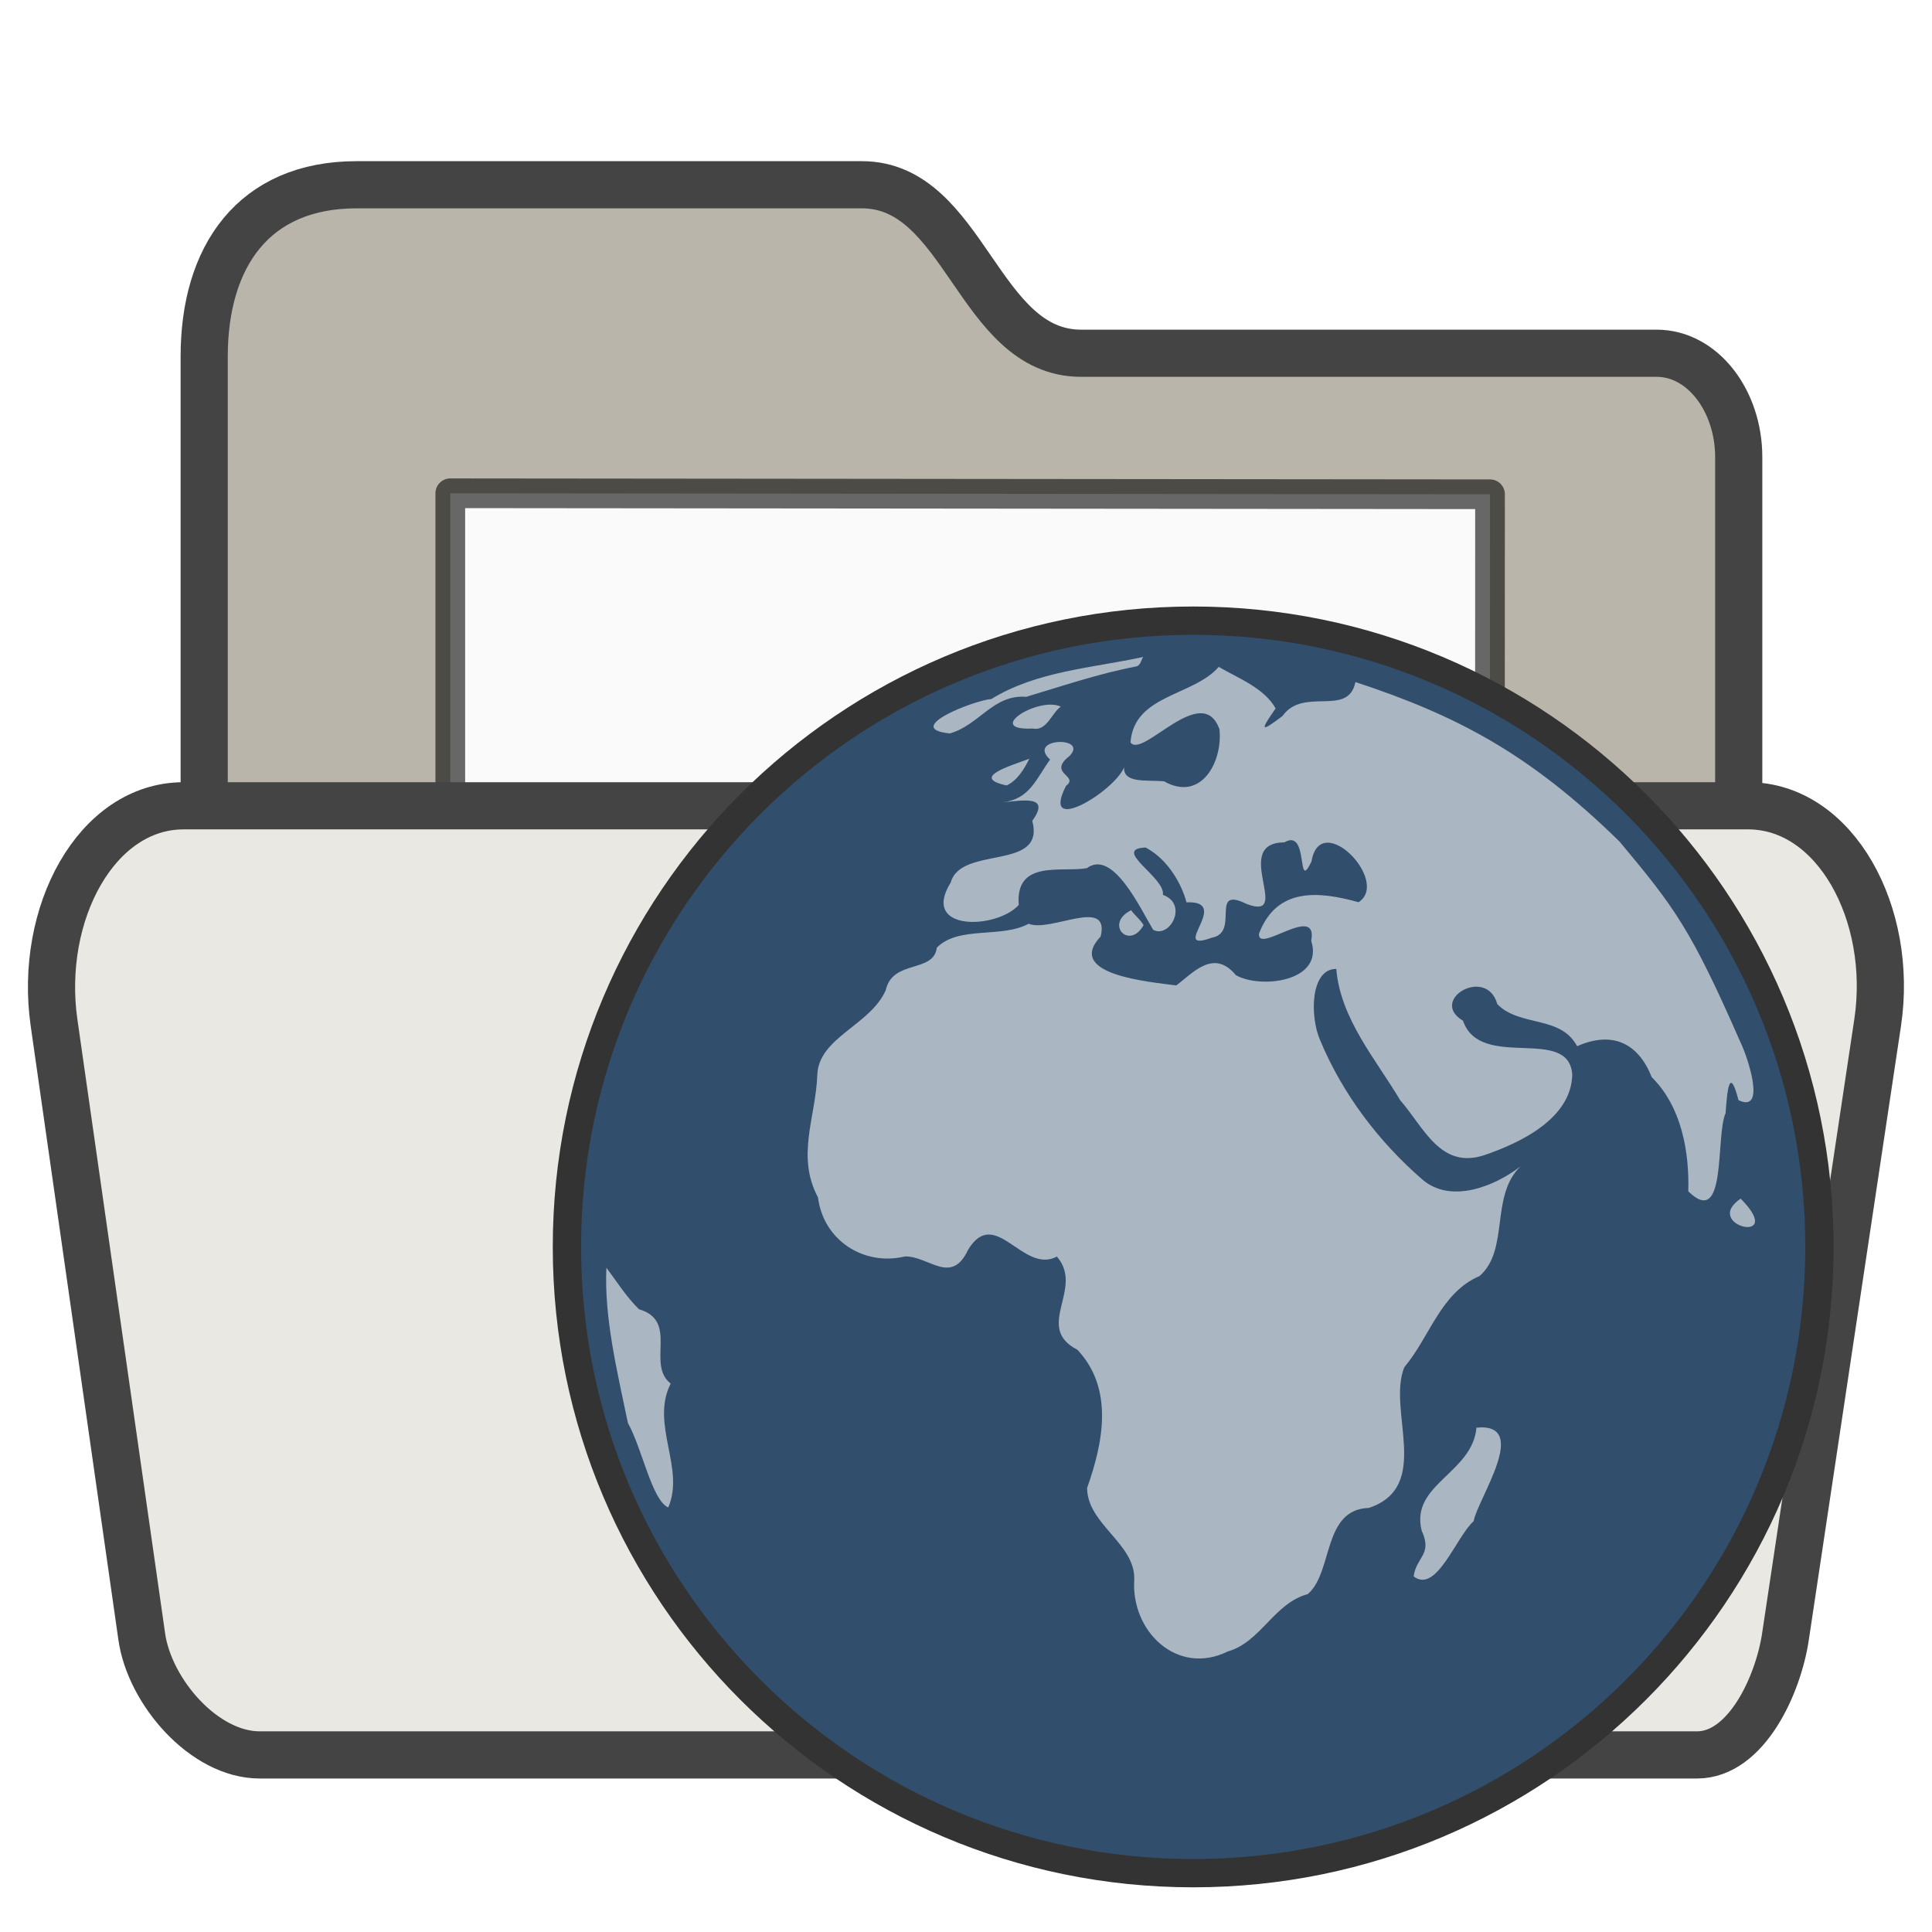 <?xml version="1.0" encoding="UTF-8" standalone="no"?>
<!-- Created with Inkscape (http://www.inkscape.org/) -->
<!-- 
Created By Andrew Fitzsimon.
Much of this document has been manually cleaned and crafted in a text editor so that only the colour definitions and basic presentation related data remain in the XML. 
Changes to this document may compromise the structure of this palette.
-->
<svg
   xmlns:dc="http://purl.org/dc/elements/1.1/"
   xmlns:cc="http://web.resource.org/cc/"
   xmlns:rdf="http://www.w3.org/1999/02/22-rdf-syntax-ns#"
   xmlns:svg="http://www.w3.org/2000/svg"
   xmlns="http://www.w3.org/2000/svg"
   xmlns:xlink="&amp;#38;#38;#38;#38;#38;#38;#38;#38;#38;#38;#38;ns_xlink;"
   xmlns:sodipodi="http://inkscape.sourceforge.net/DTD/sodipodi-0.dtd"
   xmlns:inkscape="http://www.inkscape.org/namespaces/inkscape"
   sodipodi:docbase="/home/andy/Desktop/Etiquette/human/scalable/apps"
   sodipodi:docname="gftp.svg"
   inkscape:version="0.41+cvs"
   sodipodi:version="0.32"
   id="Etiquette"
   height="128"
   width="128"
   y="00"
   x="00"
   version="1.0">
  <sodipodi:namedview
     gridempopacity="0"
     gridempcolor="#3f3fff"
     gridempspacing="14"
     gridopacity="0"
     gridcolor="#ffffff"
     inkscape:grid-bbox="false"
     showborder="true"
     gridtolerance="40pt"
     inkscape:grid-points="false"
     gridoriginx="0pt"
     gridoriginy="0pt"
     gridspacingy="8pt"
     gridspacingx="8pt"
     showgrid="true"
     inkscape:current-layer="Etiquette"
     inkscape:window-y="10"
     inkscape:window-x="137"
     inkscape:window-height="536"
     inkscape:window-width="531"
     inkscape:cy="76.330048"
     inkscape:cx="108.77542"
     inkscape:zoom="0.50000000"
     inkscape:pageshadow="0"
     inkscape:pageopacity="0.0"
     borderopacity="1.0"
     bordercolor="#666666"
     pagecolor="#ffffff"
     id="base" />
  <defs
     id="Gradients">
    <radialGradient
       inkscape:collect="always"
       xlink:href="#MaterialSoftShadow"
       id="radialGradient26795"
       gradientUnits="userSpaceOnUse"
       cx="-289.091"
       cy="598.367"
       fx="-289.091"
       fy="598.367"
       r="125.205" />
    <linearGradient
       id="linearGradient2381">
      <stop
         style="stop-color:#000000;stop-opacity:0.471;"
         offset="0"
         id="stop2382" />
      <stop
         style="stop-color:#000000;stop-opacity:0.192;"
         offset="0.316"
         id="stop2384" />
      <stop
         style="stop-color:#6f6f6f;stop-opacity:0;"
         offset="1"
         id="stop2383" />
    </linearGradient>
    <radialGradient
       inkscape:collect="always"
       xlink:href="#linearGradient2381"
       id="radialGradient26794"
       gradientUnits="userSpaceOnUse"
       cx="-289.091"
       cy="598.367"
       fx="-289.091"
       fy="598.367"
       r="125.205" />
    <linearGradient
       id="linearGradient1694">
      <stop
         style="stop-color:#9db8d2;stop-opacity:1;"
         offset="0"
         id="stop1696" />
      <stop
         style="stop-color:#7590ae;stop-opacity:1;"
         offset="0.57"
         id="stop1698" />
      <stop
         style="stop-color:#314e6c;stop-opacity:1;"
         offset="1"
         id="stop1697" />
    </linearGradient>
    <radialGradient
       inkscape:collect="always"
       xlink:href="#linearGradient1694"
       id="radialGradient26790"
       gradientUnits="userSpaceOnUse"
       gradientTransform="matrix(0.558,0,0,0.558,-57.231,-55.933)"
       cx="244.434"
       cy="248.49"
       fx="242.125"
       fy="203.933"
       r="83.198" />
    <linearGradient
       id="linearGradient1693">
      <stop
         style="stop-color:#ffffff;stop-opacity:1;"
         offset="0"
         id="stop1694" />
      <stop
         style="stop-color:#ffffff;stop-opacity:0;"
         offset="1"
         id="stop1695" />
    </linearGradient>
    <linearGradient
       inkscape:collect="always"
       xlink:href="#linearGradient1693"
       id="linearGradient26788"
       gradientUnits="userSpaceOnUse"
       gradientTransform="matrix(0.635,0,0,0.554,31.751,37.057)"
       x1="88.009"
       y1="-11.109"
       x2="72.716"
       y2="162.853" />
    <linearGradient
       inkscape:collect="always"
       xlink:href="#WhiteTransparent"
       id="linearGradient26786"
       gradientUnits="userSpaceOnUse"
       gradientTransform="matrix(0.558,0,0,0.558,-57.231,-55.933)"
       x1="246.589"
       y1="330.423"
       x2="246.589"
       y2="276.505" />
    <linearGradient
       inkscape:collect="always"
       xlink:href="#WhiteTransparent"
       id="linearGradient26784"
       gradientUnits="userSpaceOnUse"
       gradientTransform="matrix(0.897,0,0,0.961,31.636,37.176)"
       x1="78.17"
       y1="-17.627"
       x2="77.408"
       y2="32.579" />
    <linearGradient
       id="linearGradient92"
       inkscape:collect="always">
      <stop
         id="stop93"
         offset="0"
         style="stop-color:#000000;stop-opacity:1;" />
      <stop
         id="stop94"
         offset="1"
         style="stop-color:#000000;stop-opacity:0;" />
    </linearGradient>
    <linearGradient
       id="3DShadowGradient">
      <stop
         id="stop3933"
         offset="0"
         style="stop-color:#565248;stop-opacity:1;" />
      <stop
         id="stop3934"
         offset="1"
         style="stop-color:#565248;stop-opacity:0;" />
    </linearGradient>
    <radialGradient
       r="56.143"
       fy="142.81"
       fx="25.459"
       cy="175.835"
       cx="25.912"
       gradientUnits="userSpaceOnUse"
       id="radialGradient2970"
       xlink:href="#MaterialSoftShadow"
       inkscape:collect="always" />
    <linearGradient
       id="Basic3DDarkGradient">
      <stop
         id="stop3929"
         offset="0"
         style="stop-color:#807d74;stop-opacity:1;" />
      <stop
         id="stop3930"
         offset="1"
         style="stop-color:#807d74;stop-opacity:0;" />
    </linearGradient>
    <linearGradient
       id="MaterialSoftShadow">
      <stop
         id="stop2619"
         offset="0"
         style="stop-color:#000000;stop-opacity:0.215;" />
      <stop
         id="stop2621"
         offset="0.5"
         style="stop-color:#000000;stop-opacity:0.098;" />
      <stop
         id="stop2620"
         offset="1"
         style="stop-color:#000000;stop-opacity:0;" />
    </linearGradient>
    <linearGradient
       id="WhiteTransparent">
      <stop
         id="stopWhiteFull"
         offset="0"
         style="stop-color:#ffffff;stop-opacity:1;" />
      <stop
         id="stopWhiteTransparent"
         offset="1"
         style="stop-color:#ffffff;stop-opacity:0;" />
    </linearGradient>
    <linearGradient
       y2="207.165"
       x2="26.889"
       y1="160.475"
       x1="26.846"
       gradientTransform="matrix(3.18,0,0,0.346,-3.049,-4.712)"
       gradientUnits="userSpaceOnUse"
       id="linearGradient10409"
       xlink:href="#WhiteTransparent"
       inkscape:collect="always" />
    <linearGradient
       y2="124.185"
       x2="78.711"
       y1="124.185"
       x1="3.398"
       gradientTransform="matrix(1.532,0,0,0.719,-3.049,-5.176)"
       gradientUnits="userSpaceOnUse"
       id="linearGradient10415"
       xlink:href="#Basic3DDarkGradient"
       inkscape:collect="always" />
    <linearGradient
       y2="23.748"
       x2="65.807"
       y1="55.496"
       x1="65.104"
       gradientTransform="scale(1.151,0.869)"
       gradientUnits="userSpaceOnUse"
       id="linearGradient10421"
       xlink:href="#Basic3DDarkGradient"
       inkscape:collect="always" />
    <linearGradient
       gradientUnits="userSpaceOnUse"
       y2="148.938"
       x2="41.34"
       y1="235.005"
       x1="38.307"
       gradientTransform="matrix(1.912,0,0,0.576,-3.049,-5.176)"
       id="linearGradient194"
       xlink:href="#WhiteTransparent"
       inkscape:collect="always" />
    <linearGradient
       gradientUnits="userSpaceOnUse"
       y2="52.618"
       x2="59.674"
       y1="-6.464"
       x1="51.691"
       gradientTransform="matrix(1.223,0,0,0.9,-3.049,-5.176)"
       id="linearGradient198"
       xlink:href="#3DShadowGradient"
       inkscape:collect="always" />
    <linearGradient
       gradientUnits="userSpaceOnUse"
       y2="85.135"
       x2="34.19"
       y1="109.362"
       x1="34.19"
       gradientTransform="scale(1.885,0.531)"
       id="linearGradient225"
       xlink:href="#linearGradient92"
       inkscape:collect="always" />
    <linearGradient
       y2="253.638"
       x2="55.407"
       y1="92.17"
       x1="55.407"
       gradientTransform="scale(1.46,0.685)"
       gradientUnits="userSpaceOnUse"
       id="linearGradient102"
       xlink:href="#Basic3DDarkGradient"
       inkscape:collect="always" />
    <linearGradient
       y2="125.368"
       x2="33.548"
       y1="237.152"
       x1="38.522"
       gradientTransform="scale(1.823,0.549)"
       gradientUnits="userSpaceOnUse"
       id="linearGradient866"
       xlink:href="#MaterialSoftShadow"
       inkscape:collect="always" />
  </defs>
  <path
     transform="matrix(1.062,0,0,7.393471e-2,34.349,106.702)"
     d="M 82.055 175.835 A 56.143 56.143 0 1 1  -30.231,175.835 A 56.143 56.143 0 1 1  82.055 175.835 z"
     sodipodi:ry="56.143108"
     sodipodi:rx="56.143108"
     sodipodi:cy="175.83524"
     sodipodi:cx="25.912205"
     id="path10398"
     style="fill:url(#radialGradient2970);fill-opacity:1;fill-rule:evenodd;stroke-width:1pt"
     sodipodi:type="arc" />
  <path
     sodipodi:nodetypes="cczzzzzcc"
     id="path10399"
     d="M 13.528,89.021 L 13.528,23.621 C 13.528,17.012 16.786,12.24 23.633,12.24 L 57.1,12.24 C 63.946,12.24 64.777,23.403 71.623,23.403 L 109.749,23.403 C 112.84,23.403 115.195,26.601 115.195,30.275 L 115.195,89.021 L 13.528,89.021 z "
     style="stroke-opacity:1;stroke-miterlimit:4;stroke-width:3.125;stroke:#444444;fill-rule:evenodd;fill-opacity:1;fill:#bab5ab;stroke-dasharray:none" />
  <path
     sodipodi:nodetypes="cczzzzzcc"
     id="path10401"
     d="M 17.315,85.635 L 17.315,26.447 C 17.315,20.466 20.264,16.147 26.46,16.147 L 54.924,16.147 C 61.12,16.147 61.872,26.25 68.068,26.25 L 106.74,26.25 C 109.537,26.25 111.669,29.144 111.669,32.469 L 111.669,85.635 L 17.315,85.635 z "
     style="fill:url(#linearGradient198);fill-opacity:1;fill-rule:evenodd;stroke:none;stroke-width:1.25;stroke-opacity:0.34" />
  <path
     sodipodi:nodetypes="cczzzzzcc"
     id="path10400"
     d="M 13.528,89.021 L 13.528,23.621 C 13.528,17.012 16.786,12.24 23.633,12.24 L 57.1,12.24 C 63.946,12.24 64.777,23.403 71.623,23.403 L 109.749,23.403 C 112.84,23.403 115.195,26.601 115.195,30.275 L 115.195,89.021 L 13.528,89.021 z "
     style="stroke-opacity:0.34;stroke-width:1.25;stroke:none;fill-rule:evenodd;fill-opacity:1.0;fill:url(#linearGradient10421)" />
  <path
     sodipodi:nodetypes="ccccc"
     id="path10402"
     d="M 29.833,32.68 L 29.833,109.265 L 98.692,109.265 L 98.718,32.746 L 29.833,32.68 z "
     style="fill:#fafafa;fill-opacity:1;fill-rule:evenodd;stroke:#000000;stroke-width:1.967;stroke-linecap:round;stroke-linejoin:round;stroke-miterlimit:4;stroke-opacity:0.588" />
  <path
     sodipodi:nodetypes="ccccc"
     id="path10424"
     d="M 28.94,37.015 L 28.94,56.69 L 98.816,56.69 L 98.842,37.032 L 28.94,37.015 z "
     style="stroke-opacity:0.588;stroke-miterlimit:4;stroke-linejoin:round;stroke-linecap:round;stroke-width:1.49;stroke:none;fill-rule:evenodd;fill-opacity:1.0;fill:url(#linearGradient225)" />
  <path
     sodipodi:nodetypes="czzzzzzzz"
     id="path10403"
     d="M 3.58,67.752 L 9.392,108.434 C 9.915,112.09 13.522,116.268 17.204,116.268 L 112.433,116.268 C 115.687,116.268 117.807,111.662 118.291,108.434 L 124.399,67.752 C 125.477,60.569 121.613,53.386 115.813,53.386 L 12.166,53.386 C 6.366,53.386 2.553,60.562 3.58,67.752 z "
     style="stroke-opacity:1;stroke-miterlimit:4;stroke-width:3.125;stroke:#444444;fill-rule:evenodd;fill-opacity:1;fill:#eae8e3;stroke-dasharray:none" />
  <path
     sodipodi:nodetypes="czzzzzzzz"
     id="path10404"
     d="M 4.315,67.077 L 10.532,107.879 C 11.03,111.145 14.612,114.822 18.249,114.877 L 111.386,116.268 C 114.6,116.316 116.732,112.16 117.173,109.27 L 123.665,66.711 C 124.646,60.279 120.913,53.857 115.183,53.878 L 12.797,54.243 C 7.067,54.264 3.336,60.653 4.315,67.077 z "
     style="opacity:0.283;fill:url(#linearGradient10415);fill-opacity:1;fill-rule:evenodd;stroke:none;stroke-width:1.394;stroke-miterlimit:4;stroke-opacity:0.314" />
  <path
     sodipodi:nodetypes="czzzzzzzz"
     id="path101"
     d="M 4.315,67.077 L 9.648,109.204 C 10.063,112.483 13.728,116.2 17.365,116.202 L 111.386,116.268 C 114.6,116.27 116.732,112.16 117.173,109.27 L 123.665,66.711 C 124.646,60.279 120.913,53.857 115.183,53.878 L 12.797,54.243 C 7.067,54.264 3.499,60.63 4.315,67.077 z "
     style="stroke-opacity:0.48;stroke-miterlimit:4;stroke-width:1.394;stroke:none;fill-rule:evenodd;fill-opacity:1.0;fill:url(#linearGradient102);opacity:0.484" />
  <path
     sodipodi:nodetypes="czzzzcc"
     id="path10405"
     d="M 10.033,78.4 L 14.021,101.488 C 14.702,105.431 14.206,111.192 19.941,111.161 L 106.4,110.691 C 113.405,110.653 112.794,107.22 113.807,102.425 L 118.865,78.487 L 10.033,78.4 z "
     style="fill:url(#linearGradient194);fill-opacity:1;fill-rule:evenodd;stroke-width:1pt;opacity:0.113" />
  <path
     sodipodi:nodetypes="czzzzzz"
     id="path10407"
     d="M 4.968,66.485 C 4.782,67.292 8.265,59.376 14.172,59.376 L 111.837,59.376 C 119.103,59.376 122.282,66.95 122.469,66.144 C 122.655,65.337 124.489,54.536 113.182,54.536 L 14.596,54.536 C 3.15,54.536 5.155,65.679 4.968,66.485 z "
     style="fill:url(#linearGradient10409);fill-opacity:1;fill-rule:evenodd;stroke-width:0.904pt" />
  <path
     sodipodi:nodetypes="czzzzzzzz"
     id="path99"
     d="M 3.58,67.752 L 9.392,108.434 C 9.915,112.09 13.522,116.268 17.204,116.268 L 112.433,116.268 C 115.687,116.268 117.807,111.662 118.291,108.434 L 124.399,67.752 C 125.477,60.569 121.613,53.386 115.813,53.386 L 12.166,53.386 C 6.366,53.386 2.553,60.562 3.58,67.752 z "
     style="fill:none;fill-opacity:1;fill-rule:evenodd;stroke:none;stroke-width:2.623;stroke-miterlimit:4;stroke-opacity:1" />
  <path
     sodipodi:nodetypes="ccccc"
     id="path864"
     d="M 8.801,67.9 L 14.021,101.488 C 19.052,79.461 108.365,78.977 113.807,102.425 L 118.865,67.987 L 8.801,67.9 z "
     style="fill:url(#linearGradient866);fill-opacity:1.0;fill-rule:evenodd;stroke-width:1pt" />
  <path
     sodipodi:type="arc"
     style="fill:url(#radialGradient26795);fill-opacity:1;fill-rule:evenodd;stroke:none;stroke-width:1pt;stroke-linecap:butt;stroke-linejoin:miter;stroke-opacity:1"
     id="path4284"
     sodipodi:cx="-289.09140"
     sodipodi:cy="598.36652"
     sodipodi:rx="125.20509"
     sodipodi:ry="125.20509"
     d="M -163.886 598.367 A 125.205 125.205 0 1 1  -414.296,598.367 A 125.205 125.205 0 1 1  -163.886 598.367 z"
     transform="matrix(-0.238,0,0,6.612441e-2,8.416,73.704)" />
  <path
     sodipodi:type="arc"
     style="fill:url(#radialGradient26794);fill-opacity:1;fill-rule:evenodd;stroke:none;stroke-width:1pt;stroke-linecap:butt;stroke-linejoin:miter;stroke-opacity:1"
     id="path4285"
     sodipodi:cx="-289.09140"
     sodipodi:cy="598.36652"
     sodipodi:rx="125.20509"
     sodipodi:ry="125.20509"
     d="M -163.886 598.367 A 125.205 125.205 0 1 1  -414.296,598.367 A 125.205 125.205 0 1 1  -163.886 598.367 z"
     transform="matrix(-0.332,0,0,0.203,-14.581,-19.673)" />
  <path
     d="M 120.666,82.682 C 120.666,59.767 102.09,41.191 79.175,41.191 C 56.26,41.191 37.684,59.767 37.684,82.682 C 37.684,105.597 56.26,124.173 79.175,124.173 C 102.09,124.173 120.666,105.597 120.666,82.682 z "
     style="fill:#314e6c;fill-opacity:1;fill-rule:evenodd;stroke:none;stroke-width:8.716;stroke-linecap:butt;stroke-linejoin:miter;stroke-miterlimit:4;stroke-opacity:1"
     id="path4286" />
  <path
     d="M 120.542,82.611 C 120.542,59.696 101.966,41.12 79.051,41.12 C 56.137,41.12 37.56,59.696 37.56,82.611 C 37.56,105.525 56.137,124.102 79.051,124.102 C 101.966,124.102 120.542,105.525 120.542,82.611 z "
     style="fill:url(#radialGradient26790);fill-opacity:1;fill-rule:evenodd;stroke:#333333;stroke-width:1.875;stroke-linecap:butt;stroke-linejoin:miter;stroke-miterlimit:4;stroke-opacity:1;stroke-dasharray:none"
     id="path4287" />
  <path
     d="M 75.742,43.525 C 72.344,44.266 68.712,44.451 65.678,46.311 C 64.503,46.407 59.756,48.269 62.925,48.593 C 64.887,48.036 65.799,45.995 67.99,46.166 C 70.342,45.467 72.761,44.634 75.325,44.144 C 75.589,44.021 75.595,43.73 75.742,43.525 z M 80.744,44.183 C 79.046,46.135 75.133,46.011 74.899,49.19 C 75.699,50.29 79.635,45.115 80.792,48.312 C 81.02,50.455 79.592,53.16 77.118,51.763 C 75.917,51.663 74.422,51.91 74.472,50.836 C 73.849,52.412 68.884,55.462 70.628,52.063 C 71.534,51.383 69.361,51.259 70.854,50.09 C 72.174,48.749 67.983,48.875 69.57,50.322 C 68.65,51.59 68.236,52.938 66.429,53.159 C 67.971,52.987 69.575,52.737 68.391,54.384 C 69.284,57.739 63.677,55.987 62.989,58.464 C 60.95,61.745 66.043,61.571 67.496,59.955 C 67.251,56.921 70.373,57.817 72.011,57.517 C 73.732,56.24 75.55,60.192 76.401,61.604 C 77.518,62.194 78.743,59.884 77.043,59.287 C 77.244,58.153 73.593,56.234 75.904,56.151 C 77.449,56.973 78.318,58.675 78.609,59.783 C 81.688,59.644 77.344,63.202 80.299,62.12 C 82.171,61.785 80.097,58.662 82.583,59.886 C 85.724,61.093 81.504,55.833 85.091,55.81 C 86.757,54.826 85.863,59.23 86.889,57.077 C 87.471,53.59 92.135,58.378 90.01,59.774 C 87.307,59.022 84.585,58.803 83.415,61.846 C 83.251,63.279 87.351,59.779 86.872,62.335 C 87.737,65.046 83.48,65.539 81.874,64.6 C 80.398,62.823 79.023,64.479 77.925,65.288 C 76.212,65.049 70.514,64.596 72.922,62.043 C 73.56,59.378 69.595,61.8 68.152,61.2 C 66.331,62.187 63.524,61.313 62.067,62.784 C 61.859,64.491 59.13,63.55 58.683,65.604 C 57.651,67.942 54.233,68.722 54.147,71.228 C 54.049,74.029 52.73,76.577 54.195,79.337 C 54.547,82.159 57.22,83.905 59.956,83.242 C 61.54,83.208 63.025,85.189 64.139,82.8 C 65.935,79.842 67.77,84.448 70.021,83.252 C 71.874,85.387 68.471,87.926 71.376,89.421 C 73.811,92.001 73.088,95.585 72.023,98.581 C 72.04,100.994 75.207,102.25 75.149,104.641 C 74.907,108.063 77.987,111.066 81.348,109.412 C 83.526,108.798 84.408,106.211 86.641,105.614 C 88.335,104.184 87.599,100.005 90.692,99.903 C 94.914,98.492 91.885,93.445 93.036,90.587 C 94.723,88.594 95.44,85.644 98.025,84.54 C 100.022,82.79 98.703,79.264 100.73,77.282 C 99.013,78.606 96.125,79.763 94.246,78.156 C 91.337,75.633 88.946,72.477 87.463,68.918 C 86.769,67.344 86.813,64.179 88.533,64.194 C 88.804,67.497 91.141,70.157 92.771,72.899 C 94.331,74.681 95.419,77.475 98.313,76.541 C 100.759,75.712 104.112,74.091 104.165,71.192 C 103.937,67.908 98.082,70.975 96.926,67.624 C 94.616,66.248 98.499,63.974 99.199,66.526 C 100.698,68.056 103.388,67.248 104.49,69.315 C 106.722,68.317 108.508,69.019 109.428,71.361 C 111.395,73.309 111.927,76.261 111.854,78.931 C 114.436,81.447 113.642,75.268 114.325,73.749 C 114.428,72.308 114.573,70.533 115.18,72.89 C 117.069,73.796 115.753,69.947 115.322,69.08 C 112.009,61.512 110.944,60.125 107.31,55.768 C 101.313,49.886 96.439,47.376 89.8,45.187 C 89.317,47.544 86.369,45.469 84.962,47.443 C 83.487,48.559 83.48,48.416 84.514,46.935 C 83.763,45.588 82.057,44.944 80.744,44.183 z M 70.282,46.816 C 68.808,46.118 65.154,48.422 68.426,48.267 C 69.351,48.459 69.659,47.258 70.282,46.816 z M 68.195,50.269 C 67.018,50.719 64.222,51.511 66.693,52.039 C 67.401,51.707 67.862,50.945 68.195,50.269 z M 74.939,60.304 C 73.149,61.202 74.822,62.988 75.767,61.289 C 75.542,60.917 75.19,60.654 74.939,60.304 z M 115.323,79.412 C 112.693,81.204 118.437,82.553 115.323,79.412 z M 40.175,83.989 C 40.023,87.273 40.866,90.736 41.6,94.279 C 42.546,95.955 43.182,99.388 44.272,99.873 C 45.407,97.27 43.072,94.359 44.434,91.666 C 42.795,90.377 45,87.52 42.336,86.742 C 41.498,85.922 40.874,84.922 40.175,83.989 z M 97.82,94.586 C 97.549,97.619 93.419,98.331 94.189,101.405 C 94.925,103.017 93.828,103.136 93.659,104.442 C 95.178,105.607 96.468,101.815 97.632,100.785 C 97.903,99.287 101.442,94.235 97.82,94.586 z "
     style="fill:url(#linearGradient26788);fill-opacity:1;fill-rule:evenodd;stroke:none;stroke-width:1pt;stroke-linecap:butt;stroke-linejoin:miter;stroke-opacity:1"
     id="path4288" />
  <path
     d="M 117.5,82.611 C 117.5,61.376 100.286,44.162 79.051,44.162 C 57.817,44.162 40.603,61.376 40.603,82.611 C 40.603,103.845 57.817,121.059 79.051,121.059 C 100.286,121.059 117.5,103.845 117.5,82.611 z "
     style="fill:url(#linearGradient26786);fill-opacity:1;fill-rule:evenodd;stroke:none;stroke-width:1.25;stroke-linecap:butt;stroke-linejoin:miter;stroke-miterlimit:4;stroke-opacity:1"
     id="path4861" />
  <path
     d="M 115.355,80.932 C 115.355,59.943 99.469,42.929 79.872,42.929 C 60.274,42.929 44.388,59.943 44.388,80.932 C 44.388,101.92 60.274,118.934 79.872,118.934 C 99.469,118.934 115.355,101.92 115.355,80.932 z "
     style="fill:url(#linearGradient26784);fill-opacity:1;fill-rule:evenodd;stroke:none;stroke-width:2.339;stroke-linecap:butt;stroke-linejoin:miter;stroke-miterlimit:4;stroke-opacity:1"
     id="path4289" />
  <path
     d="M 75.742,43.525 C 72.344,44.266 68.712,44.451 65.678,46.311 C 64.503,46.407 59.756,48.269 62.925,48.593 C 64.887,48.036 65.799,45.995 67.99,46.166 C 70.342,45.467 72.761,44.634 75.325,44.144 C 75.589,44.021 75.595,43.73 75.742,43.525 z M 80.744,44.183 C 79.046,46.135 75.133,46.011 74.899,49.19 C 75.699,50.29 79.635,45.115 80.792,48.312 C 81.02,50.455 79.592,53.16 77.118,51.763 C 75.917,51.663 74.422,51.91 74.472,50.836 C 73.849,52.412 68.884,55.462 70.628,52.063 C 71.534,51.383 69.361,51.259 70.854,50.09 C 72.174,48.749 67.983,48.875 69.57,50.322 C 68.65,51.59 68.236,52.938 66.429,53.159 C 67.971,52.987 69.575,52.737 68.391,54.384 C 69.284,57.739 63.677,55.987 62.989,58.464 C 60.95,61.745 66.043,61.571 67.496,59.955 C 67.251,56.921 70.373,57.817 72.011,57.517 C 73.732,56.24 75.55,60.192 76.401,61.604 C 77.518,62.194 78.743,59.884 77.043,59.287 C 77.244,58.153 73.593,56.234 75.904,56.151 C 77.449,56.973 78.318,58.675 78.609,59.783 C 81.688,59.644 77.344,63.202 80.299,62.12 C 82.171,61.785 80.097,58.662 82.583,59.886 C 85.724,61.093 81.504,55.833 85.091,55.81 C 86.757,54.826 85.863,59.23 86.889,57.077 C 87.471,53.59 92.135,58.378 90.01,59.774 C 87.307,59.022 84.585,58.803 83.415,61.846 C 83.251,63.279 87.351,59.779 86.872,62.335 C 87.737,65.046 83.48,65.539 81.874,64.6 C 80.398,62.823 79.023,64.479 77.925,65.288 C 76.212,65.049 70.514,64.596 72.922,62.043 C 73.56,59.378 69.595,61.8 68.152,61.2 C 66.331,62.187 63.524,61.313 62.067,62.784 C 61.859,64.491 59.13,63.55 58.683,65.604 C 57.651,67.942 54.233,68.722 54.147,71.228 C 54.049,74.029 52.73,76.577 54.195,79.337 C 54.547,82.159 57.22,83.905 59.956,83.242 C 61.54,83.208 63.025,85.189 64.139,82.8 C 65.935,79.842 67.77,84.448 70.021,83.252 C 71.874,85.387 68.471,87.926 71.376,89.421 C 73.811,92.001 73.088,95.585 72.023,98.581 C 72.04,100.994 75.207,102.25 75.149,104.641 C 74.907,108.063 77.987,111.066 81.348,109.412 C 83.526,108.798 84.408,106.211 86.641,105.614 C 88.335,104.184 87.599,100.005 90.692,99.903 C 94.914,98.492 91.885,93.445 93.036,90.587 C 94.723,88.594 95.44,85.644 98.025,84.54 C 100.022,82.79 98.703,79.264 100.73,77.282 C 99.013,78.606 96.125,79.763 94.246,78.156 C 91.337,75.633 88.946,72.477 87.463,68.918 C 86.769,67.344 86.813,64.179 88.533,64.194 C 88.804,67.497 91.141,70.157 92.771,72.899 C 94.331,74.681 95.419,77.475 98.313,76.541 C 100.759,75.712 104.112,74.091 104.165,71.192 C 103.937,67.908 98.082,70.975 96.926,67.624 C 94.616,66.248 98.499,63.974 99.199,66.526 C 100.698,68.056 103.388,67.248 104.49,69.315 C 106.722,68.317 108.508,69.019 109.428,71.361 C 111.395,73.309 111.927,76.261 111.854,78.931 C 114.436,81.447 113.642,75.268 114.325,73.749 C 114.428,72.308 114.573,70.533 115.18,72.89 C 117.069,73.796 115.753,69.947 115.322,69.08 C 112.009,61.512 110.944,60.125 107.31,55.768 C 101.313,49.886 96.439,47.376 89.8,45.187 C 89.317,47.544 86.369,45.469 84.962,47.443 C 83.487,48.559 83.48,48.416 84.514,46.935 C 83.763,45.588 82.057,44.944 80.744,44.183 z M 70.282,46.816 C 68.808,46.118 65.154,48.422 68.426,48.267 C 69.351,48.459 69.659,47.258 70.282,46.816 z M 68.195,50.269 C 67.018,50.719 64.222,51.511 66.693,52.039 C 67.401,51.707 67.862,50.945 68.195,50.269 z M 74.939,60.304 C 73.149,61.202 74.822,62.988 75.767,61.289 C 75.542,60.917 75.19,60.654 74.939,60.304 z M 115.323,79.412 C 112.693,81.204 118.437,82.553 115.323,79.412 z M 40.175,83.989 C 40.023,87.273 40.866,90.736 41.6,94.279 C 42.546,95.955 43.182,99.388 44.272,99.873 C 45.407,97.27 43.072,94.359 44.434,91.666 C 42.795,90.377 45,87.52 42.336,86.742 C 41.498,85.922 40.874,84.922 40.175,83.989 z M 97.82,94.586 C 97.549,97.619 93.419,98.331 94.189,101.405 C 94.925,103.017 93.828,103.136 93.659,104.442 C 95.178,105.607 96.468,101.815 97.632,100.785 C 97.903,99.287 101.442,94.235 97.82,94.586 z "
     style="fill:#ffffff;fill-opacity:0.589;fill-rule:evenodd;stroke:none;stroke-width:1pt;stroke-linecap:butt;stroke-linejoin:miter;stroke-opacity:1"
     id="path4290" />
  <path
     d="M 120.666,82.682 C 120.666,59.767 102.09,41.191 79.175,41.191 C 56.26,41.191 37.684,59.767 37.684,82.682 C 37.684,105.597 56.26,124.173 79.175,124.173 C 102.09,124.173 120.666,105.597 120.666,82.682 z "
     style="fill:none;fill-opacity:1;fill-rule:evenodd;stroke:none;stroke-width:3.75;stroke-linecap:butt;stroke-linejoin:miter;stroke-miterlimit:4;stroke-opacity:1"
     id="path4291" />
  <path
     d="M 120.666,82.682 C 120.666,59.767 102.09,41.191 79.175,41.191 C 56.26,41.191 37.684,59.767 37.684,82.682 C 37.684,105.597 56.26,124.173 79.175,124.173 C 102.09,124.173 120.666,105.597 120.666,82.682 z "
     style="fill:none;fill-opacity:0.941;fill-rule:evenodd;stroke:none;stroke-width:5.804;stroke-linecap:butt;stroke-linejoin:miter;stroke-miterlimit:4;stroke-opacity:1"
     id="path4292" />
</svg>
